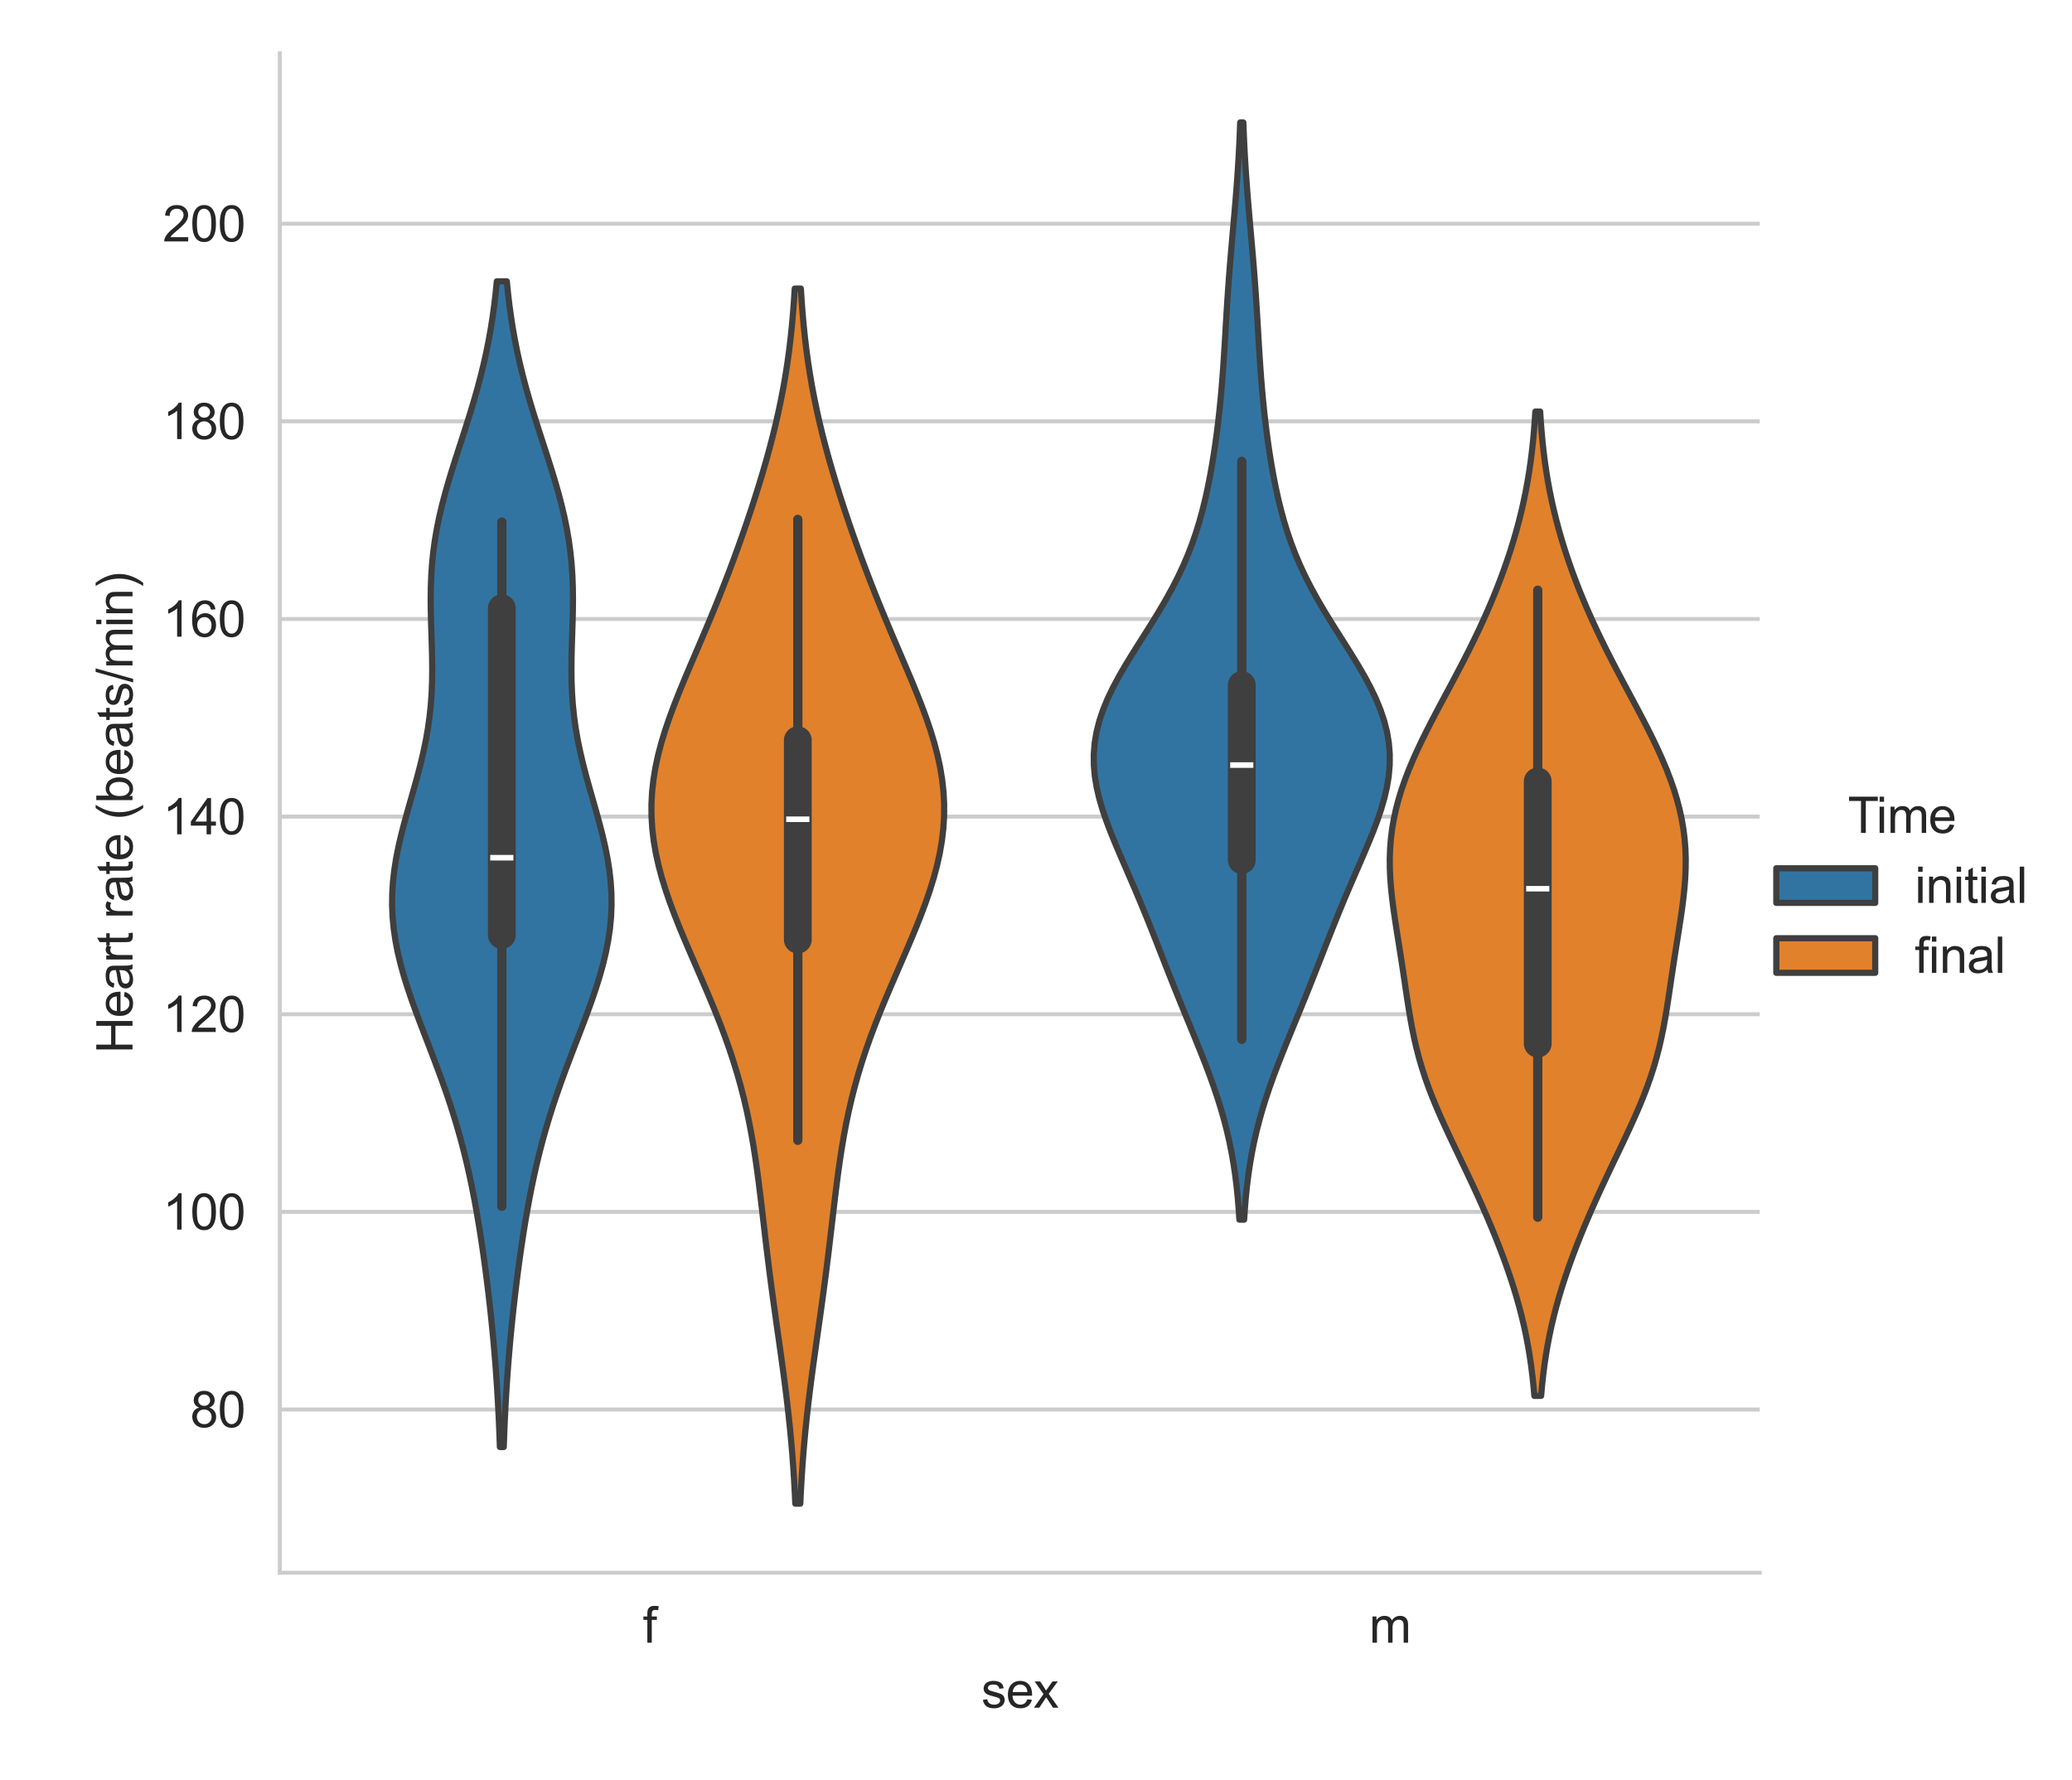 <?xml version="1.0" encoding="utf-8" standalone="no"?>
<!DOCTYPE svg PUBLIC "-//W3C//DTD SVG 1.1//EN"
  "http://www.w3.org/Graphics/SVG/1.1/DTD/svg11.dtd">
<svg xmlns:xlink="http://www.w3.org/1999/xlink" width="418.95pt" height="360pt" viewBox="0 0 418.95 360" xmlns="http://www.w3.org/2000/svg" version="1.1">
 <defs>
  <style type="text/css">*{stroke-linejoin: round; stroke-linecap: butt}</style>
 </defs>
 <g id="figure_1">
  <g id="patch_1">
   <path d="M 0 360 
L 418.95 360 
L 418.95 0 
L 0 0 
z
" style="fill: #ffffff"/>
  </g>
  <g id="axes_1">
   <g id="patch_2">
    <path d="M 56.582 318.04 
L 355.81 318.04 
L 355.81 10.8 
L 56.582 10.8 
z
" style="fill: #ffffff"/>
   </g>
   <g id="matplotlib.axis_1">
    <g id="xtick_1">
     <g id="text_1">
      <!-- f -->
      <g style="fill: #262626" transform="translate(130 332.198) scale(0.1 -0.1)">
       <defs>
        <path id="ArialMT-66" d="M 556 0 
L 556 2881 
L 59 2881 
L 59 3319 
L 556 3319 
L 556 3672 
Q 556 4006 616 4169 
Q 697 4388 901 4523 
Q 1106 4659 1475 4659 
Q 1713 4659 2000 4603 
L 1916 4113 
Q 1741 4144 1584 4144 
Q 1328 4144 1222 4034 
Q 1116 3925 1116 3625 
L 1116 3319 
L 1763 3319 
L 1763 2881 
L 1116 2881 
L 1116 0 
L 556 0 
z
" transform="scale(0.016)"/>
       </defs>
       <use xlink:href="#ArialMT-66"/>
      </g>
     </g>
    </g>
    <g id="xtick_2">
     <g id="text_2">
      <!-- m -->
      <g style="fill: #262626" transform="translate(276.838 332.198) scale(0.1 -0.1)">
       <defs>
        <path id="ArialMT-6d" d="M 422 0 
L 422 3319 
L 925 3319 
L 925 2853 
Q 1081 3097 1340 3245 
Q 1600 3394 1931 3394 
Q 2300 3394 2536 3241 
Q 2772 3088 2869 2813 
Q 3263 3394 3894 3394 
Q 4388 3394 4653 3120 
Q 4919 2847 4919 2278 
L 4919 0 
L 4359 0 
L 4359 2091 
Q 4359 2428 4304 2576 
Q 4250 2725 4106 2815 
Q 3963 2906 3769 2906 
Q 3419 2906 3187 2673 
Q 2956 2441 2956 1928 
L 2956 0 
L 2394 0 
L 2394 2156 
Q 2394 2531 2256 2718 
Q 2119 2906 1806 2906 
Q 1569 2906 1367 2781 
Q 1166 2656 1075 2415 
Q 984 2175 984 1722 
L 984 0 
L 422 0 
z
" transform="scale(0.016)"/>
       </defs>
       <use xlink:href="#ArialMT-6d"/>
      </g>
     </g>
    </g>
    <g id="text_3">
     <!-- sex -->
     <g style="fill: #262626" transform="translate(198.416 345.343) scale(0.1 -0.1)">
      <defs>
       <path id="ArialMT-73" d="M 197 991 
L 753 1078 
Q 800 744 1014 566 
Q 1228 388 1613 388 
Q 2000 388 2187 545 
Q 2375 703 2375 916 
Q 2375 1106 2209 1216 
Q 2094 1291 1634 1406 
Q 1016 1563 777 1677 
Q 538 1791 414 1992 
Q 291 2194 291 2438 
Q 291 2659 392 2848 
Q 494 3038 669 3163 
Q 800 3259 1026 3326 
Q 1253 3394 1513 3394 
Q 1903 3394 2198 3281 
Q 2494 3169 2634 2976 
Q 2775 2784 2828 2463 
L 2278 2388 
Q 2241 2644 2061 2787 
Q 1881 2931 1553 2931 
Q 1166 2931 1000 2803 
Q 834 2675 834 2503 
Q 834 2394 903 2306 
Q 972 2216 1119 2156 
Q 1203 2125 1616 2013 
Q 2213 1853 2448 1751 
Q 2684 1650 2818 1456 
Q 2953 1263 2953 975 
Q 2953 694 2789 445 
Q 2625 197 2315 61 
Q 2006 -75 1616 -75 
Q 969 -75 630 194 
Q 291 463 197 991 
z
" transform="scale(0.016)"/>
       <path id="ArialMT-65" d="M 2694 1069 
L 3275 997 
Q 3138 488 2766 206 
Q 2394 -75 1816 -75 
Q 1088 -75 661 373 
Q 234 822 234 1631 
Q 234 2469 665 2931 
Q 1097 3394 1784 3394 
Q 2450 3394 2872 2941 
Q 3294 2488 3294 1666 
Q 3294 1616 3291 1516 
L 816 1516 
Q 847 969 1125 678 
Q 1403 388 1819 388 
Q 2128 388 2347 550 
Q 2566 713 2694 1069 
z
M 847 1978 
L 2700 1978 
Q 2663 2397 2488 2606 
Q 2219 2931 1791 2931 
Q 1403 2931 1139 2672 
Q 875 2413 847 1978 
z
" transform="scale(0.016)"/>
       <path id="ArialMT-78" d="M 47 0 
L 1259 1725 
L 138 3319 
L 841 3319 
L 1350 2541 
Q 1494 2319 1581 2169 
Q 1719 2375 1834 2534 
L 2394 3319 
L 3066 3319 
L 1919 1756 
L 3153 0 
L 2463 0 
L 1781 1031 
L 1600 1309 
L 728 0 
L 47 0 
z
" transform="scale(0.016)"/>
      </defs>
      <use xlink:href="#ArialMT-73"/>
      <use xlink:href="#ArialMT-65" x="50"/>
      <use xlink:href="#ArialMT-78" x="105.615"/>
     </g>
    </g>
   </g>
   <g id="matplotlib.axis_2">
    <g id="ytick_1">
     <g id="line2d_1">
      <path d="M 56.582 285.041 
L 355.81 285.041 
" clip-path="url(#p7c4be525bd)" style="fill: none; stroke: #cccccc; stroke-width: 0.8; stroke-linecap: round"/>
     </g>
     <g id="text_4">
      <!-- 80 -->
      <g style="fill: #262626" transform="translate(38.46 288.62) scale(0.1 -0.1)">
       <defs>
        <path id="ArialMT-38" d="M 1131 2484 
Q 781 2613 612 2850 
Q 444 3088 444 3419 
Q 444 3919 803 4259 
Q 1163 4600 1759 4600 
Q 2359 4600 2725 4251 
Q 3091 3903 3091 3403 
Q 3091 3084 2923 2848 
Q 2756 2613 2416 2484 
Q 2838 2347 3058 2040 
Q 3278 1734 3278 1309 
Q 3278 722 2862 322 
Q 2447 -78 1769 -78 
Q 1091 -78 675 323 
Q 259 725 259 1325 
Q 259 1772 486 2073 
Q 713 2375 1131 2484 
z
M 1019 3438 
Q 1019 3113 1228 2906 
Q 1438 2700 1772 2700 
Q 2097 2700 2305 2904 
Q 2513 3109 2513 3406 
Q 2513 3716 2298 3927 
Q 2084 4138 1766 4138 
Q 1444 4138 1231 3931 
Q 1019 3725 1019 3438 
z
M 838 1322 
Q 838 1081 952 856 
Q 1066 631 1291 507 
Q 1516 384 1775 384 
Q 2178 384 2440 643 
Q 2703 903 2703 1303 
Q 2703 1709 2433 1975 
Q 2163 2241 1756 2241 
Q 1359 2241 1098 1978 
Q 838 1716 838 1322 
z
" transform="scale(0.016)"/>
        <path id="ArialMT-30" d="M 266 2259 
Q 266 3072 433 3567 
Q 600 4063 929 4331 
Q 1259 4600 1759 4600 
Q 2128 4600 2406 4451 
Q 2684 4303 2865 4023 
Q 3047 3744 3150 3342 
Q 3253 2941 3253 2259 
Q 3253 1453 3087 958 
Q 2922 463 2592 192 
Q 2263 -78 1759 -78 
Q 1097 -78 719 397 
Q 266 969 266 2259 
z
M 844 2259 
Q 844 1131 1108 757 
Q 1372 384 1759 384 
Q 2147 384 2411 759 
Q 2675 1134 2675 2259 
Q 2675 3391 2411 3762 
Q 2147 4134 1753 4134 
Q 1366 4134 1134 3806 
Q 844 3388 844 2259 
z
" transform="scale(0.016)"/>
       </defs>
       <use xlink:href="#ArialMT-38"/>
       <use xlink:href="#ArialMT-30" x="55.615"/>
      </g>
     </g>
    </g>
    <g id="ytick_2">
     <g id="line2d_2">
      <path d="M 56.582 245.075 
L 355.81 245.075 
" clip-path="url(#p7c4be525bd)" style="fill: none; stroke: #cccccc; stroke-width: 0.8; stroke-linecap: round"/>
     </g>
     <g id="text_5">
      <!-- 100 -->
      <g style="fill: #262626" transform="translate(32.899 248.654) scale(0.1 -0.1)">
       <defs>
        <path id="ArialMT-31" d="M 2384 0 
L 1822 0 
L 1822 3584 
Q 1619 3391 1289 3197 
Q 959 3003 697 2906 
L 697 3450 
Q 1169 3672 1522 3987 
Q 1875 4303 2022 4600 
L 2384 4600 
L 2384 0 
z
" transform="scale(0.016)"/>
       </defs>
       <use xlink:href="#ArialMT-31"/>
       <use xlink:href="#ArialMT-30" x="55.615"/>
       <use xlink:href="#ArialMT-30" x="111.23"/>
      </g>
     </g>
    </g>
    <g id="ytick_3">
     <g id="line2d_3">
      <path d="M 56.582 205.109 
L 355.81 205.109 
" clip-path="url(#p7c4be525bd)" style="fill: none; stroke: #cccccc; stroke-width: 0.8; stroke-linecap: round"/>
     </g>
     <g id="text_6">
      <!-- 120 -->
      <g style="fill: #262626" transform="translate(32.899 208.688) scale(0.1 -0.1)">
       <defs>
        <path id="ArialMT-32" d="M 3222 541 
L 3222 0 
L 194 0 
Q 188 203 259 391 
Q 375 700 629 1000 
Q 884 1300 1366 1694 
Q 2113 2306 2375 2664 
Q 2638 3022 2638 3341 
Q 2638 3675 2398 3904 
Q 2159 4134 1775 4134 
Q 1369 4134 1125 3890 
Q 881 3647 878 3216 
L 300 3275 
Q 359 3922 746 4261 
Q 1134 4600 1788 4600 
Q 2447 4600 2831 4234 
Q 3216 3869 3216 3328 
Q 3216 3053 3103 2787 
Q 2991 2522 2730 2228 
Q 2469 1934 1863 1422 
Q 1356 997 1212 845 
Q 1069 694 975 541 
L 3222 541 
z
" transform="scale(0.016)"/>
       </defs>
       <use xlink:href="#ArialMT-31"/>
       <use xlink:href="#ArialMT-32" x="55.615"/>
       <use xlink:href="#ArialMT-30" x="111.23"/>
      </g>
     </g>
    </g>
    <g id="ytick_4">
     <g id="line2d_4">
      <path d="M 56.582 165.143 
L 355.81 165.143 
" clip-path="url(#p7c4be525bd)" style="fill: none; stroke: #cccccc; stroke-width: 0.8; stroke-linecap: round"/>
     </g>
     <g id="text_7">
      <!-- 140 -->
      <g style="fill: #262626" transform="translate(32.899 168.722) scale(0.1 -0.1)">
       <defs>
        <path id="ArialMT-34" d="M 2069 0 
L 2069 1097 
L 81 1097 
L 81 1613 
L 2172 4581 
L 2631 4581 
L 2631 1613 
L 3250 1613 
L 3250 1097 
L 2631 1097 
L 2631 0 
L 2069 0 
z
M 2069 1613 
L 2069 3678 
L 634 1613 
L 2069 1613 
z
" transform="scale(0.016)"/>
       </defs>
       <use xlink:href="#ArialMT-31"/>
       <use xlink:href="#ArialMT-34" x="55.615"/>
       <use xlink:href="#ArialMT-30" x="111.23"/>
      </g>
     </g>
    </g>
    <g id="ytick_5">
     <g id="line2d_5">
      <path d="M 56.582 125.177 
L 355.81 125.177 
" clip-path="url(#p7c4be525bd)" style="fill: none; stroke: #cccccc; stroke-width: 0.8; stroke-linecap: round"/>
     </g>
     <g id="text_8">
      <!-- 160 -->
      <g style="fill: #262626" transform="translate(32.899 128.756) scale(0.1 -0.1)">
       <defs>
        <path id="ArialMT-36" d="M 3184 3459 
L 2625 3416 
Q 2550 3747 2413 3897 
Q 2184 4138 1850 4138 
Q 1581 4138 1378 3988 
Q 1113 3794 959 3422 
Q 806 3050 800 2363 
Q 1003 2672 1297 2822 
Q 1591 2972 1913 2972 
Q 2475 2972 2870 2558 
Q 3266 2144 3266 1488 
Q 3266 1056 3080 686 
Q 2894 316 2569 119 
Q 2244 -78 1831 -78 
Q 1128 -78 684 439 
Q 241 956 241 2144 
Q 241 3472 731 4075 
Q 1159 4600 1884 4600 
Q 2425 4600 2770 4297 
Q 3116 3994 3184 3459 
z
M 888 1484 
Q 888 1194 1011 928 
Q 1134 663 1356 523 
Q 1578 384 1822 384 
Q 2178 384 2434 671 
Q 2691 959 2691 1453 
Q 2691 1928 2437 2201 
Q 2184 2475 1800 2475 
Q 1419 2475 1153 2201 
Q 888 1928 888 1484 
z
" transform="scale(0.016)"/>
       </defs>
       <use xlink:href="#ArialMT-31"/>
       <use xlink:href="#ArialMT-36" x="55.615"/>
       <use xlink:href="#ArialMT-30" x="111.23"/>
      </g>
     </g>
    </g>
    <g id="ytick_6">
     <g id="line2d_6">
      <path d="M 56.582 85.211 
L 355.81 85.211 
" clip-path="url(#p7c4be525bd)" style="fill: none; stroke: #cccccc; stroke-width: 0.8; stroke-linecap: round"/>
     </g>
     <g id="text_9">
      <!-- 180 -->
      <g style="fill: #262626" transform="translate(32.899 88.79) scale(0.1 -0.1)">
       <use xlink:href="#ArialMT-31"/>
       <use xlink:href="#ArialMT-38" x="55.615"/>
       <use xlink:href="#ArialMT-30" x="111.23"/>
      </g>
     </g>
    </g>
    <g id="ytick_7">
     <g id="line2d_7">
      <path d="M 56.582 45.246 
L 355.81 45.246 
" clip-path="url(#p7c4be525bd)" style="fill: none; stroke: #cccccc; stroke-width: 0.8; stroke-linecap: round"/>
     </g>
     <g id="text_10">
      <!-- 200 -->
      <g style="fill: #262626" transform="translate(32.899 48.824) scale(0.1 -0.1)">
       <use xlink:href="#ArialMT-32"/>
       <use xlink:href="#ArialMT-30" x="55.615"/>
       <use xlink:href="#ArialMT-30" x="111.23"/>
      </g>
     </g>
    </g>
    <g id="text_11">
     <!-- Heart rate (beats/min) -->
     <g style="fill: #262626" transform="translate(26.794 213.044) rotate(-90) scale(0.1 -0.1)">
      <defs>
       <path id="ArialMT-48" d="M 513 0 
L 513 4581 
L 1119 4581 
L 1119 2700 
L 3500 2700 
L 3500 4581 
L 4106 4581 
L 4106 0 
L 3500 0 
L 3500 2159 
L 1119 2159 
L 1119 0 
L 513 0 
z
" transform="scale(0.016)"/>
       <path id="ArialMT-61" d="M 2588 409 
Q 2275 144 1986 34 
Q 1697 -75 1366 -75 
Q 819 -75 525 192 
Q 231 459 231 875 
Q 231 1119 342 1320 
Q 453 1522 633 1644 
Q 813 1766 1038 1828 
Q 1203 1872 1538 1913 
Q 2219 1994 2541 2106 
Q 2544 2222 2544 2253 
Q 2544 2597 2384 2738 
Q 2169 2928 1744 2928 
Q 1347 2928 1158 2789 
Q 969 2650 878 2297 
L 328 2372 
Q 403 2725 575 2942 
Q 747 3159 1072 3276 
Q 1397 3394 1825 3394 
Q 2250 3394 2515 3294 
Q 2781 3194 2906 3042 
Q 3031 2891 3081 2659 
Q 3109 2516 3109 2141 
L 3109 1391 
Q 3109 606 3145 398 
Q 3181 191 3288 0 
L 2700 0 
Q 2613 175 2588 409 
z
M 2541 1666 
Q 2234 1541 1622 1453 
Q 1275 1403 1131 1340 
Q 988 1278 909 1158 
Q 831 1038 831 891 
Q 831 666 1001 516 
Q 1172 366 1500 366 
Q 1825 366 2078 508 
Q 2331 650 2450 897 
Q 2541 1088 2541 1459 
L 2541 1666 
z
" transform="scale(0.016)"/>
       <path id="ArialMT-72" d="M 416 0 
L 416 3319 
L 922 3319 
L 922 2816 
Q 1116 3169 1280 3281 
Q 1444 3394 1641 3394 
Q 1925 3394 2219 3213 
L 2025 2691 
Q 1819 2813 1613 2813 
Q 1428 2813 1281 2702 
Q 1134 2591 1072 2394 
Q 978 2094 978 1738 
L 978 0 
L 416 0 
z
" transform="scale(0.016)"/>
       <path id="ArialMT-74" d="M 1650 503 
L 1731 6 
Q 1494 -44 1306 -44 
Q 1000 -44 831 53 
Q 663 150 594 308 
Q 525 466 525 972 
L 525 2881 
L 113 2881 
L 113 3319 
L 525 3319 
L 525 4141 
L 1084 4478 
L 1084 3319 
L 1650 3319 
L 1650 2881 
L 1084 2881 
L 1084 941 
Q 1084 700 1114 631 
Q 1144 563 1211 522 
Q 1278 481 1403 481 
Q 1497 481 1650 503 
z
" transform="scale(0.016)"/>
       <path id="ArialMT-20" transform="scale(0.016)"/>
       <path id="ArialMT-28" d="M 1497 -1347 
Q 1031 -759 709 28 
Q 388 816 388 1659 
Q 388 2403 628 3084 
Q 909 3875 1497 4659 
L 1900 4659 
Q 1522 4009 1400 3731 
Q 1209 3300 1100 2831 
Q 966 2247 966 1656 
Q 966 153 1900 -1347 
L 1497 -1347 
z
" transform="scale(0.016)"/>
       <path id="ArialMT-62" d="M 941 0 
L 419 0 
L 419 4581 
L 981 4581 
L 981 2947 
Q 1338 3394 1891 3394 
Q 2197 3394 2470 3270 
Q 2744 3147 2920 2923 
Q 3097 2700 3197 2384 
Q 3297 2069 3297 1709 
Q 3297 856 2875 390 
Q 2453 -75 1863 -75 
Q 1275 -75 941 416 
L 941 0 
z
M 934 1684 
Q 934 1088 1097 822 
Q 1363 388 1816 388 
Q 2184 388 2453 708 
Q 2722 1028 2722 1663 
Q 2722 2313 2464 2622 
Q 2206 2931 1841 2931 
Q 1472 2931 1203 2611 
Q 934 2291 934 1684 
z
" transform="scale(0.016)"/>
       <path id="ArialMT-2f" d="M 0 -78 
L 1328 4659 
L 1778 4659 
L 453 -78 
L 0 -78 
z
" transform="scale(0.016)"/>
       <path id="ArialMT-69" d="M 425 3934 
L 425 4581 
L 988 4581 
L 988 3934 
L 425 3934 
z
M 425 0 
L 425 3319 
L 988 3319 
L 988 0 
L 425 0 
z
" transform="scale(0.016)"/>
       <path id="ArialMT-6e" d="M 422 0 
L 422 3319 
L 928 3319 
L 928 2847 
Q 1294 3394 1984 3394 
Q 2284 3394 2536 3286 
Q 2788 3178 2913 3003 
Q 3038 2828 3088 2588 
Q 3119 2431 3119 2041 
L 3119 0 
L 2556 0 
L 2556 2019 
Q 2556 2363 2490 2533 
Q 2425 2703 2258 2804 
Q 2091 2906 1866 2906 
Q 1506 2906 1245 2678 
Q 984 2450 984 1813 
L 984 0 
L 422 0 
z
" transform="scale(0.016)"/>
       <path id="ArialMT-29" d="M 791 -1347 
L 388 -1347 
Q 1322 153 1322 1656 
Q 1322 2244 1188 2822 
Q 1081 3291 891 3722 
Q 769 4003 388 4659 
L 791 4659 
Q 1378 3875 1659 3084 
Q 1900 2403 1900 1659 
Q 1900 816 1576 28 
Q 1253 -759 791 -1347 
z
" transform="scale(0.016)"/>
      </defs>
      <use xlink:href="#ArialMT-48"/>
      <use xlink:href="#ArialMT-65" x="72.217"/>
      <use xlink:href="#ArialMT-61" x="127.832"/>
      <use xlink:href="#ArialMT-72" x="183.447"/>
      <use xlink:href="#ArialMT-74" x="216.748"/>
      <use xlink:href="#ArialMT-20" x="244.531"/>
      <use xlink:href="#ArialMT-72" x="272.314"/>
      <use xlink:href="#ArialMT-61" x="305.615"/>
      <use xlink:href="#ArialMT-74" x="361.23"/>
      <use xlink:href="#ArialMT-65" x="389.014"/>
      <use xlink:href="#ArialMT-20" x="444.629"/>
      <use xlink:href="#ArialMT-28" x="472.412"/>
      <use xlink:href="#ArialMT-62" x="505.713"/>
      <use xlink:href="#ArialMT-65" x="561.328"/>
      <use xlink:href="#ArialMT-61" x="616.943"/>
      <use xlink:href="#ArialMT-74" x="672.559"/>
      <use xlink:href="#ArialMT-73" x="700.342"/>
      <use xlink:href="#ArialMT-2f" x="750.342"/>
      <use xlink:href="#ArialMT-6d" x="778.125"/>
      <use xlink:href="#ArialMT-69" x="861.426"/>
      <use xlink:href="#ArialMT-6e" x="883.643"/>
      <use xlink:href="#ArialMT-29" x="939.258"/>
     </g>
    </g>
   </g>
   <g id="PolyCollection_1">
    <defs>
     <path id="m35d3febf13" d="M 101.857 -67.375 
L 101.075 -67.375 
L 100.99 -69.756 
L 100.892 -72.137 
L 100.779 -74.519 
L 100.652 -76.9 
L 100.508 -79.281 
L 100.348 -81.662 
L 100.172 -84.043 
L 99.979 -86.424 
L 99.769 -88.805 
L 99.543 -91.187 
L 99.301 -93.568 
L 99.043 -95.949 
L 98.769 -98.33 
L 98.48 -100.711 
L 98.174 -103.092 
L 97.852 -105.474 
L 97.512 -107.855 
L 97.152 -110.236 
L 96.77 -112.617 
L 96.363 -114.998 
L 95.93 -117.379 
L 95.465 -119.761 
L 94.966 -122.142 
L 94.429 -124.523 
L 93.852 -126.904 
L 93.231 -129.285 
L 92.566 -131.666 
L 91.855 -134.047 
L 91.1 -136.429 
L 90.301 -138.81 
L 89.465 -141.191 
L 88.595 -143.572 
L 87.699 -145.953 
L 86.787 -148.334 
L 85.869 -150.716 
L 84.957 -153.097 
L 84.066 -155.478 
L 83.209 -157.859 
L 82.402 -160.24 
L 81.66 -162.621 
L 80.997 -165.002 
L 80.427 -167.384 
L 79.962 -169.765 
L 79.611 -172.146 
L 79.382 -174.527 
L 79.28 -176.908 
L 79.305 -179.289 
L 79.454 -181.671 
L 79.723 -184.052 
L 80.1 -186.433 
L 80.574 -188.814 
L 81.127 -191.195 
L 81.743 -193.576 
L 82.4 -195.958 
L 83.078 -198.339 
L 83.756 -200.72 
L 84.414 -203.101 
L 85.033 -205.482 
L 85.598 -207.863 
L 86.094 -210.244 
L 86.512 -212.626 
L 86.847 -215.007 
L 87.098 -217.388 
L 87.267 -219.769 
L 87.361 -222.15 
L 87.391 -224.531 
L 87.369 -226.913 
L 87.312 -229.294 
L 87.236 -231.675 
L 87.161 -234.056 
L 87.103 -236.437 
L 87.08 -238.818 
L 87.106 -241.2 
L 87.195 -243.581 
L 87.357 -245.962 
L 87.598 -248.343 
L 87.923 -250.724 
L 88.33 -253.105 
L 88.817 -255.486 
L 89.378 -257.868 
L 90.005 -260.249 
L 90.686 -262.63 
L 91.409 -265.011 
L 92.162 -267.392 
L 92.931 -269.773 
L 93.703 -272.155 
L 94.467 -274.536 
L 95.209 -276.917 
L 95.922 -279.298 
L 96.597 -281.679 
L 97.227 -284.06 
L 97.808 -286.441 
L 98.338 -288.823 
L 98.815 -291.204 
L 99.239 -293.585 
L 99.612 -295.966 
L 99.936 -298.347 
L 100.215 -300.728 
L 100.453 -303.11 
L 102.479 -303.11 
L 102.479 -303.11 
L 102.716 -300.728 
L 102.995 -298.347 
L 103.32 -295.966 
L 103.693 -293.585 
L 104.117 -291.204 
L 104.594 -288.823 
L 105.123 -286.441 
L 105.705 -284.06 
L 106.335 -281.679 
L 107.01 -279.298 
L 107.722 -276.917 
L 108.465 -274.536 
L 109.228 -272.155 
L 110.001 -269.773 
L 110.77 -267.392 
L 111.523 -265.011 
L 112.246 -262.63 
L 112.927 -260.249 
L 113.553 -257.868 
L 114.115 -255.486 
L 114.602 -253.105 
L 115.009 -250.724 
L 115.333 -248.343 
L 115.575 -245.962 
L 115.736 -243.581 
L 115.826 -241.2 
L 115.852 -238.818 
L 115.829 -236.437 
L 115.771 -234.056 
L 115.695 -231.675 
L 115.62 -229.294 
L 115.563 -226.913 
L 115.541 -224.531 
L 115.571 -222.15 
L 115.665 -219.769 
L 115.834 -217.388 
L 116.084 -215.007 
L 116.42 -212.626 
L 116.838 -210.244 
L 117.334 -207.863 
L 117.898 -205.482 
L 118.517 -203.101 
L 119.175 -200.72 
L 119.854 -198.339 
L 120.532 -195.958 
L 121.189 -193.576 
L 121.804 -191.195 
L 122.358 -188.814 
L 122.831 -186.433 
L 123.209 -184.052 
L 123.477 -181.671 
L 123.627 -179.289 
L 123.652 -176.908 
L 123.55 -174.527 
L 123.321 -172.146 
L 122.97 -169.765 
L 122.505 -167.384 
L 121.935 -165.002 
L 121.272 -162.621 
L 120.529 -160.24 
L 119.722 -157.859 
L 118.866 -155.478 
L 117.975 -153.097 
L 117.063 -150.716 
L 116.145 -148.334 
L 115.233 -145.953 
L 114.337 -143.572 
L 113.467 -141.191 
L 112.63 -138.81 
L 111.832 -136.429 
L 111.077 -134.047 
L 110.366 -131.666 
L 109.7 -129.285 
L 109.08 -126.904 
L 108.503 -124.523 
L 107.966 -122.142 
L 107.467 -119.761 
L 107.002 -117.379 
L 106.568 -114.998 
L 106.162 -112.617 
L 105.78 -110.236 
L 105.42 -107.855 
L 105.08 -105.474 
L 104.758 -103.092 
L 104.452 -100.711 
L 104.163 -98.33 
L 103.889 -95.949 
L 103.631 -93.568 
L 103.389 -91.187 
L 103.163 -88.805 
L 102.953 -86.424 
L 102.76 -84.043 
L 102.583 -81.662 
L 102.423 -79.281 
L 102.28 -76.9 
L 102.152 -74.519 
L 102.04 -72.137 
L 101.942 -69.756 
L 101.857 -67.375 
z
" style="stroke: #3f3f3f; stroke-width: 1.25"/>
    </defs>
    <g clip-path="url(#p7c4be525bd)">
     <use xlink:href="#m35d3febf13" x="0" y="360" style="fill: #3274a1; stroke: #3f3f3f; stroke-width: 1.25"/>
    </g>
   </g>
   <g id="PolyCollection_2">
    <defs>
     <path id="m6f47611105" d="M 161.815 -55.925 
L 160.809 -55.925 
L 160.689 -58.407 
L 160.549 -60.889 
L 160.387 -63.371 
L 160.201 -65.853 
L 159.993 -68.335 
L 159.76 -70.818 
L 159.504 -73.3 
L 159.226 -75.782 
L 158.929 -78.264 
L 158.613 -80.746 
L 158.283 -83.228 
L 157.942 -85.71 
L 157.594 -88.192 
L 157.242 -90.674 
L 156.891 -93.156 
L 156.543 -95.638 
L 156.203 -98.12 
L 155.871 -100.602 
L 155.55 -103.084 
L 155.239 -105.566 
L 154.937 -108.048 
L 154.643 -110.53 
L 154.353 -113.012 
L 154.064 -115.494 
L 153.768 -117.976 
L 153.461 -120.458 
L 153.136 -122.94 
L 152.786 -125.422 
L 152.403 -127.904 
L 151.98 -130.386 
L 151.512 -132.868 
L 150.992 -135.35 
L 150.416 -137.832 
L 149.781 -140.314 
L 149.084 -142.796 
L 148.324 -145.278 
L 147.505 -147.76 
L 146.627 -150.242 
L 145.696 -152.724 
L 144.717 -155.206 
L 143.699 -157.688 
L 142.651 -160.17 
L 141.581 -162.652 
L 140.503 -165.134 
L 139.428 -167.616 
L 138.369 -170.098 
L 137.341 -172.58 
L 136.357 -175.062 
L 135.432 -177.544 
L 134.58 -180.026 
L 133.816 -182.508 
L 133.153 -184.99 
L 132.604 -187.472 
L 132.178 -189.954 
L 131.885 -192.436 
L 131.732 -194.918 
L 131.721 -197.4 
L 131.853 -199.882 
L 132.127 -202.364 
L 132.536 -204.846 
L 133.072 -207.328 
L 133.725 -209.81 
L 134.481 -212.292 
L 135.326 -214.774 
L 136.244 -217.256 
L 137.22 -219.738 
L 138.237 -222.22 
L 139.282 -224.702 
L 140.342 -227.184 
L 141.404 -229.666 
L 142.461 -232.148 
L 143.505 -234.63 
L 144.53 -237.112 
L 145.533 -239.594 
L 146.513 -242.076 
L 147.468 -244.558 
L 148.398 -247.04 
L 149.304 -249.522 
L 150.185 -252.004 
L 151.043 -254.486 
L 151.875 -256.968 
L 152.682 -259.45 
L 153.462 -261.932 
L 154.211 -264.414 
L 154.929 -266.896 
L 155.612 -269.378 
L 156.258 -271.86 
L 156.863 -274.342 
L 157.426 -276.824 
L 157.945 -279.306 
L 158.418 -281.788 
L 158.847 -284.27 
L 159.23 -286.752 
L 159.57 -289.234 
L 159.867 -291.716 
L 160.125 -294.198 
L 160.346 -296.68 
L 160.534 -299.162 
L 160.691 -301.644 
L 161.932 -301.644 
L 161.932 -301.644 
L 162.089 -299.162 
L 162.277 -296.68 
L 162.498 -294.198 
L 162.756 -291.716 
L 163.054 -289.234 
L 163.393 -286.752 
L 163.777 -284.27 
L 164.205 -281.788 
L 164.679 -279.306 
L 165.197 -276.824 
L 165.76 -274.342 
L 166.366 -271.86 
L 167.011 -269.378 
L 167.694 -266.896 
L 168.412 -264.414 
L 169.162 -261.932 
L 169.941 -259.45 
L 170.748 -256.968 
L 171.581 -254.486 
L 172.438 -252.004 
L 173.32 -249.522 
L 174.225 -247.04 
L 175.156 -244.558 
L 176.111 -242.076 
L 177.09 -239.594 
L 178.094 -237.112 
L 179.119 -234.63 
L 180.162 -232.148 
L 181.219 -229.666 
L 182.282 -227.184 
L 183.341 -224.702 
L 184.386 -222.22 
L 185.404 -219.738 
L 186.379 -217.256 
L 187.297 -214.774 
L 188.142 -212.292 
L 188.898 -209.81 
L 189.551 -207.328 
L 190.087 -204.846 
L 190.497 -202.364 
L 190.77 -199.882 
L 190.903 -197.4 
L 190.892 -194.918 
L 190.738 -192.436 
L 190.445 -189.954 
L 190.02 -187.472 
L 189.47 -184.99 
L 188.807 -182.508 
L 188.043 -180.026 
L 187.192 -177.544 
L 186.267 -175.062 
L 185.283 -172.58 
L 184.254 -170.098 
L 183.195 -167.616 
L 182.12 -165.134 
L 181.042 -162.652 
L 179.973 -160.17 
L 178.924 -157.688 
L 177.906 -155.206 
L 176.928 -152.724 
L 175.996 -150.242 
L 175.119 -147.76 
L 174.299 -145.278 
L 173.54 -142.796 
L 172.843 -140.314 
L 172.207 -137.832 
L 171.631 -135.35 
L 171.111 -132.868 
L 170.643 -130.386 
L 170.221 -127.904 
L 169.838 -125.422 
L 169.487 -122.94 
L 169.162 -120.458 
L 168.855 -117.976 
L 168.56 -115.494 
L 168.27 -113.012 
L 167.98 -110.53 
L 167.686 -108.048 
L 167.385 -105.566 
L 167.074 -103.084 
L 166.752 -100.602 
L 166.421 -98.12 
L 166.08 -95.638 
L 165.732 -93.156 
L 165.381 -90.674 
L 165.03 -88.192 
L 164.681 -85.71 
L 164.34 -83.228 
L 164.01 -80.746 
L 163.695 -78.264 
L 163.397 -75.782 
L 163.119 -73.3 
L 162.863 -70.818 
L 162.631 -68.335 
L 162.422 -65.853 
L 162.237 -63.371 
L 162.075 -60.889 
L 161.934 -58.407 
L 161.815 -55.925 
z
" style="stroke: #3f3f3f; stroke-width: 1.25"/>
    </defs>
    <g clip-path="url(#p7c4be525bd)">
     <use xlink:href="#m6f47611105" x="0" y="360" style="fill: #e1812c; stroke: #3f3f3f; stroke-width: 1.25"/>
    </g>
   </g>
   <g id="PolyCollection_3">
    <defs>
     <path id="m773cdc5231" d="M 251.56 -113.355 
L 250.601 -113.355 
L 250.45 -115.596 
L 250.264 -117.838 
L 250.035 -120.079 
L 249.758 -122.32 
L 249.428 -124.561 
L 249.041 -126.803 
L 248.592 -129.044 
L 248.08 -131.285 
L 247.504 -133.526 
L 246.864 -135.767 
L 246.164 -138.009 
L 245.408 -140.25 
L 244.603 -142.491 
L 243.756 -144.732 
L 242.877 -146.973 
L 241.975 -149.215 
L 241.059 -151.456 
L 240.138 -153.697 
L 239.218 -155.938 
L 238.306 -158.179 
L 237.403 -160.421 
L 236.511 -162.662 
L 235.629 -164.903 
L 234.751 -167.144 
L 233.873 -169.385 
L 232.989 -171.627 
L 232.093 -173.868 
L 231.18 -176.109 
L 230.248 -178.35 
L 229.297 -180.591 
L 228.331 -182.833 
L 227.358 -185.074 
L 226.389 -187.315 
L 225.44 -189.556 
L 224.53 -191.797 
L 223.682 -194.039 
L 222.918 -196.28 
L 222.264 -198.521 
L 221.741 -200.762 
L 221.371 -203.003 
L 221.172 -205.245 
L 221.157 -207.486 
L 221.336 -209.727 
L 221.711 -211.968 
L 222.279 -214.209 
L 223.031 -216.451 
L 223.953 -218.692 
L 225.025 -220.933 
L 226.223 -223.174 
L 227.521 -225.416 
L 228.889 -227.657 
L 230.298 -229.898 
L 231.72 -232.139 
L 233.126 -234.38 
L 234.494 -236.622 
L 235.803 -238.863 
L 237.036 -241.104 
L 238.182 -243.345 
L 239.235 -245.586 
L 240.192 -247.828 
L 241.054 -250.069 
L 241.827 -252.31 
L 242.517 -254.551 
L 243.133 -256.792 
L 243.684 -259.034 
L 244.178 -261.275 
L 244.624 -263.516 
L 245.029 -265.757 
L 245.397 -267.998 
L 245.732 -270.24 
L 246.038 -272.481 
L 246.316 -274.722 
L 246.567 -276.963 
L 246.793 -279.204 
L 246.996 -281.446 
L 247.177 -283.687 
L 247.34 -285.928 
L 247.489 -288.169 
L 247.628 -290.41 
L 247.761 -292.652 
L 247.893 -294.893 
L 248.029 -297.134 
L 248.172 -299.375 
L 248.326 -301.616 
L 248.49 -303.858 
L 248.665 -306.099 
L 248.851 -308.34 
L 249.044 -310.581 
L 249.241 -312.822 
L 249.44 -315.064 
L 249.636 -317.305 
L 249.825 -319.546 
L 250.004 -321.787 
L 250.17 -324.029 
L 250.321 -326.27 
L 250.457 -328.511 
L 250.575 -330.752 
L 250.677 -332.993 
L 250.763 -335.235 
L 251.398 -335.235 
L 251.398 -335.235 
L 251.484 -332.993 
L 251.586 -330.752 
L 251.704 -328.511 
L 251.839 -326.27 
L 251.991 -324.029 
L 252.157 -321.787 
L 252.336 -319.546 
L 252.525 -317.305 
L 252.721 -315.064 
L 252.919 -312.822 
L 253.117 -310.581 
L 253.31 -308.34 
L 253.496 -306.099 
L 253.671 -303.858 
L 253.835 -301.616 
L 253.988 -299.375 
L 254.132 -297.134 
L 254.268 -294.893 
L 254.4 -292.652 
L 254.533 -290.41 
L 254.672 -288.169 
L 254.82 -285.928 
L 254.983 -283.687 
L 255.165 -281.446 
L 255.367 -279.204 
L 255.593 -276.963 
L 255.845 -274.722 
L 256.123 -272.481 
L 256.428 -270.24 
L 256.764 -267.998 
L 257.132 -265.757 
L 257.536 -263.516 
L 257.982 -261.275 
L 258.477 -259.034 
L 259.028 -256.792 
L 259.644 -254.551 
L 260.334 -252.31 
L 261.106 -250.069 
L 261.969 -247.828 
L 262.926 -245.586 
L 263.978 -243.345 
L 265.125 -241.104 
L 266.358 -238.863 
L 267.666 -236.622 
L 269.034 -234.38 
L 270.441 -232.139 
L 271.863 -229.898 
L 273.272 -227.657 
L 274.64 -225.416 
L 275.938 -223.174 
L 277.136 -220.933 
L 278.208 -218.692 
L 279.129 -216.451 
L 279.882 -214.209 
L 280.45 -211.968 
L 280.824 -209.727 
L 281.003 -207.486 
L 280.989 -205.245 
L 280.79 -203.003 
L 280.42 -200.762 
L 279.897 -198.521 
L 279.242 -196.28 
L 278.479 -194.039 
L 277.631 -191.797 
L 276.721 -189.556 
L 275.772 -187.315 
L 274.803 -185.074 
L 273.829 -182.833 
L 272.863 -180.591 
L 271.912 -178.35 
L 270.98 -176.109 
L 270.068 -173.868 
L 269.172 -171.627 
L 268.288 -169.385 
L 267.41 -167.144 
L 266.532 -164.903 
L 265.649 -162.662 
L 264.757 -160.421 
L 263.855 -158.179 
L 262.943 -155.938 
L 262.023 -153.697 
L 261.102 -151.456 
L 260.186 -149.215 
L 259.284 -146.973 
L 258.404 -144.732 
L 257.558 -142.491 
L 256.753 -140.25 
L 255.997 -138.009 
L 255.297 -135.767 
L 254.657 -133.526 
L 254.081 -131.285 
L 253.568 -129.044 
L 253.12 -126.803 
L 252.733 -124.561 
L 252.403 -122.32 
L 252.126 -120.079 
L 251.897 -117.838 
L 251.71 -115.596 
L 251.56 -113.355 
z
" style="stroke: #3f3f3f; stroke-width: 1.25"/>
    </defs>
    <g clip-path="url(#p7c4be525bd)">
     <use xlink:href="#m773cdc5231" x="0" y="360" style="fill: #3274a1; stroke: #3f3f3f; stroke-width: 1.25"/>
    </g>
   </g>
   <g id="PolyCollection_4">
    <defs>
     <path id="m4f9826d2c6" d="M 311.611 -77.719 
L 310.241 -77.719 
L 310.062 -79.729 
L 309.849 -81.74 
L 309.598 -83.751 
L 309.305 -85.761 
L 308.969 -87.772 
L 308.588 -89.783 
L 308.159 -91.793 
L 307.684 -93.804 
L 307.161 -95.815 
L 306.593 -97.825 
L 305.982 -99.836 
L 305.329 -101.846 
L 304.636 -103.857 
L 303.908 -105.868 
L 303.145 -107.878 
L 302.35 -109.889 
L 301.526 -111.9 
L 300.674 -113.91 
L 299.797 -115.921 
L 298.895 -117.932 
L 297.973 -119.942 
L 297.033 -121.953 
L 296.079 -123.964 
L 295.118 -125.974 
L 294.155 -127.985 
L 293.2 -129.996 
L 292.262 -132.006 
L 291.35 -134.017 
L 290.474 -136.028 
L 289.644 -138.038 
L 288.867 -140.049 
L 288.151 -142.06 
L 287.5 -144.07 
L 286.914 -146.081 
L 286.392 -148.092 
L 285.929 -150.102 
L 285.518 -152.113 
L 285.151 -154.123 
L 284.816 -156.134 
L 284.504 -158.145 
L 284.203 -160.155 
L 283.906 -162.166 
L 283.606 -164.177 
L 283.299 -166.187 
L 282.984 -168.198 
L 282.665 -170.209 
L 282.347 -172.219 
L 282.038 -174.23 
L 281.748 -176.241 
L 281.49 -178.251 
L 281.275 -180.262 
L 281.115 -182.273 
L 281.021 -184.283 
L 281.003 -186.294 
L 281.069 -188.305 
L 281.225 -190.315 
L 281.473 -192.326 
L 281.817 -194.337 
L 282.254 -196.347 
L 282.783 -198.358 
L 283.4 -200.369 
L 284.099 -202.379 
L 284.875 -204.39 
L 285.719 -206.4 
L 286.624 -208.411 
L 287.58 -210.422 
L 288.579 -212.432 
L 289.611 -214.443 
L 290.666 -216.454 
L 291.736 -218.464 
L 292.811 -220.475 
L 293.884 -222.486 
L 294.945 -224.496 
L 295.99 -226.507 
L 297.013 -228.518 
L 298.008 -230.528 
L 298.973 -232.539 
L 299.904 -234.55 
L 300.801 -236.56 
L 301.661 -238.571 
L 302.483 -240.582 
L 303.268 -242.592 
L 304.014 -244.603 
L 304.72 -246.614 
L 305.386 -248.624 
L 306.012 -250.635 
L 306.596 -252.646 
L 307.137 -254.656 
L 307.636 -256.667 
L 308.092 -258.677 
L 308.505 -260.688 
L 308.876 -262.699 
L 309.206 -264.709 
L 309.496 -266.72 
L 309.749 -268.731 
L 309.967 -270.741 
L 310.152 -272.752 
L 310.308 -274.763 
L 310.438 -276.773 
L 311.414 -276.773 
L 311.414 -276.773 
L 311.544 -274.763 
L 311.7 -272.752 
L 311.885 -270.741 
L 312.103 -268.731 
L 312.356 -266.72 
L 312.646 -264.709 
L 312.976 -262.699 
L 313.347 -260.688 
L 313.76 -258.677 
L 314.216 -256.667 
L 314.715 -254.656 
L 315.257 -252.646 
L 315.841 -250.635 
L 316.466 -248.624 
L 317.132 -246.614 
L 317.839 -244.603 
L 318.585 -242.592 
L 319.369 -240.582 
L 320.192 -238.571 
L 321.052 -236.56 
L 321.948 -234.55 
L 322.88 -232.539 
L 323.844 -230.528 
L 324.84 -228.518 
L 325.862 -226.507 
L 326.907 -224.496 
L 327.969 -222.486 
L 329.041 -220.475 
L 330.116 -218.464 
L 331.186 -216.454 
L 332.242 -214.443 
L 333.274 -212.432 
L 334.272 -210.422 
L 335.229 -208.411 
L 336.133 -206.4 
L 336.978 -204.39 
L 337.753 -202.379 
L 338.453 -200.369 
L 339.069 -198.358 
L 339.598 -196.347 
L 340.036 -194.337 
L 340.379 -192.326 
L 340.628 -190.315 
L 340.783 -188.305 
L 340.849 -186.294 
L 340.831 -184.283 
L 340.738 -182.273 
L 340.578 -180.262 
L 340.362 -178.251 
L 340.104 -176.241 
L 339.815 -174.23 
L 339.505 -172.219 
L 339.187 -170.209 
L 338.868 -168.198 
L 338.553 -166.187 
L 338.246 -164.177 
L 337.946 -162.166 
L 337.649 -160.155 
L 337.348 -158.145 
L 337.036 -156.134 
L 336.701 -154.123 
L 336.334 -152.113 
L 335.923 -150.102 
L 335.461 -148.092 
L 334.939 -146.081 
L 334.353 -144.07 
L 333.701 -142.06 
L 332.985 -140.049 
L 332.209 -138.038 
L 331.379 -136.028 
L 330.503 -134.017 
L 329.59 -132.006 
L 328.652 -129.996 
L 327.697 -127.985 
L 326.735 -125.974 
L 325.773 -123.964 
L 324.82 -121.953 
L 323.88 -119.942 
L 322.957 -117.932 
L 322.056 -115.921 
L 321.178 -113.91 
L 320.326 -111.9 
L 319.502 -109.889 
L 318.707 -107.878 
L 317.945 -105.868 
L 317.216 -103.857 
L 316.524 -101.846 
L 315.87 -99.836 
L 315.259 -97.825 
L 314.691 -95.815 
L 314.169 -93.804 
L 313.693 -91.793 
L 313.265 -89.783 
L 312.883 -87.772 
L 312.547 -85.761 
L 312.255 -83.751 
L 312.003 -81.74 
L 311.79 -79.729 
L 311.611 -77.719 
z
" style="stroke: #3f3f3f; stroke-width: 1.25"/>
    </defs>
    <g clip-path="url(#p7c4be525bd)">
     <use xlink:href="#m4f9826d2c6" x="0" y="360" style="fill: #e1812c; stroke: #3f3f3f; stroke-width: 1.25"/>
    </g>
   </g>
   <g id="patch_3">
    <path d="M 131.389 444.905 
L 131.389 444.905 
L 131.389 444.905 
L 131.389 444.905 
z
" clip-path="url(#p7c4be525bd)" style="fill: #3274a1; stroke: #3f3f3f; stroke-width: 1.25; stroke-linejoin: miter"/>
   </g>
   <g id="patch_4">
    <path d="M 131.389 444.905 
L 131.389 444.905 
L 131.389 444.905 
L 131.389 444.905 
z
" clip-path="url(#p7c4be525bd)" style="fill: #e1812c; stroke: #3f3f3f; stroke-width: 1.25; stroke-linejoin: miter"/>
   </g>
   <g id="line2d_8">
    <path d="M 101.466 243.945 
L 101.466 105.571 
" clip-path="url(#p7c4be525bd)" style="fill: none; stroke: #3f3f3f; stroke-width: 1.875; stroke-linecap: round"/>
   </g>
   <g id="line2d_9">
    <path d="M 101.466 189.076 
L 101.466 123.01 
" clip-path="url(#p7c4be525bd)" style="fill: none; stroke: #3f3f3f; stroke-width: 5.625; stroke-linecap: round"/>
   </g>
   <g id="line2d_10">
    <path d="M 101.466 173.451 
" clip-path="url(#p7c4be525bd)" style="fill: none; stroke: #3f3f3f; stroke-width: 1.5; stroke-linecap: round"/>
    <defs>
     <path id="m9c9406b75c" d="M 2.344 0 
L -2.344 -0 
" style="stroke: #ffffff; stroke-width: 1.125"/>
    </defs>
    <g clip-path="url(#p7c4be525bd)">
     <use xlink:href="#m9c9406b75c" x="101.466" y="173.451" style="fill: #ffffff; stroke: #ffffff; stroke-width: 1.125"/>
    </g>
   </g>
   <g id="line2d_11">
    <path d="M 161.312 230.601 
L 161.312 105.034 
" clip-path="url(#p7c4be525bd)" style="fill: none; stroke: #3f3f3f; stroke-width: 1.875; stroke-linecap: round"/>
   </g>
   <g id="line2d_12">
    <path d="M 161.312 190.002 
L 161.312 149.69 
" clip-path="url(#p7c4be525bd)" style="fill: none; stroke: #3f3f3f; stroke-width: 5.625; stroke-linecap: round"/>
   </g>
   <g id="line2d_13">
    <path d="M 161.312 165.675 
" clip-path="url(#p7c4be525bd)" style="fill: none; stroke: #3f3f3f; stroke-width: 1.5; stroke-linecap: round"/>
    <g clip-path="url(#p7c4be525bd)">
     <use xlink:href="#m9c9406b75c" x="161.312" y="165.675" style="fill: #ffffff; stroke: #ffffff; stroke-width: 1.125"/>
    </g>
   </g>
   <g id="line2d_14">
    <path d="M 251.08 210.183 
L 251.08 93.29 
" clip-path="url(#p7c4be525bd)" style="fill: none; stroke: #3f3f3f; stroke-width: 1.875; stroke-linecap: round"/>
   </g>
   <g id="line2d_15">
    <path d="M 251.08 173.926 
L 251.08 138.535 
" clip-path="url(#p7c4be525bd)" style="fill: none; stroke: #3f3f3f; stroke-width: 5.625; stroke-linecap: round"/>
   </g>
   <g id="line2d_16">
    <path d="M 251.08 154.717 
" clip-path="url(#p7c4be525bd)" style="fill: none; stroke: #3f3f3f; stroke-width: 1.5; stroke-linecap: round"/>
    <g clip-path="url(#p7c4be525bd)">
     <use xlink:href="#m9c9406b75c" x="251.08" y="154.717" style="fill: #ffffff; stroke: #ffffff; stroke-width: 1.125"/>
    </g>
   </g>
   <g id="line2d_17">
    <path d="M 310.926 246.153 
L 310.926 119.355 
" clip-path="url(#p7c4be525bd)" style="fill: none; stroke: #3f3f3f; stroke-width: 1.875; stroke-linecap: round"/>
   </g>
   <g id="line2d_18">
    <path d="M 310.926 211.036 
L 310.926 158.024 
" clip-path="url(#p7c4be525bd)" style="fill: none; stroke: #3f3f3f; stroke-width: 5.625; stroke-linecap: round"/>
   </g>
   <g id="line2d_19">
    <path d="M 310.926 179.724 
" clip-path="url(#p7c4be525bd)" style="fill: none; stroke: #3f3f3f; stroke-width: 1.5; stroke-linecap: round"/>
    <g clip-path="url(#p7c4be525bd)">
     <use xlink:href="#m9c9406b75c" x="310.926" y="179.724" style="fill: #ffffff; stroke: #ffffff; stroke-width: 1.125"/>
    </g>
   </g>
   <g id="patch_5">
    <path d="M 56.582 318.04 
L 56.582 10.8 
" style="fill: none; stroke: #cccccc; stroke-width: 0.8; stroke-linejoin: miter; stroke-linecap: square"/>
   </g>
   <g id="patch_6">
    <path d="M 56.582 318.04 
L 355.81 318.04 
" style="fill: none; stroke: #cccccc; stroke-width: 0.8; stroke-linejoin: miter; stroke-linecap: square"/>
   </g>
  </g>
  <g id="legend_1">
   <g id="text_12">
    <!-- Time -->
    <g style="fill: #262626" transform="translate(373.634 168.44) scale(0.1 -0.1)">
     <defs>
      <path id="ArialMT-54" d="M 1659 0 
L 1659 4041 
L 150 4041 
L 150 4581 
L 3781 4581 
L 3781 4041 
L 2266 4041 
L 2266 0 
L 1659 0 
z
" transform="scale(0.016)"/>
     </defs>
     <use xlink:href="#ArialMT-54"/>
     <use xlink:href="#ArialMT-69" x="57.334"/>
     <use xlink:href="#ArialMT-6d" x="79.551"/>
     <use xlink:href="#ArialMT-65" x="162.852"/>
    </g>
   </g>
   <g id="patch_7">
    <path d="M 359.163 182.585 
L 379.163 182.585 
L 379.163 175.585 
L 359.163 175.585 
z
" style="fill: #3274a1; stroke: #3f3f3f; stroke-width: 1.25; stroke-linejoin: miter"/>
   </g>
   <g id="text_13">
    <!-- initial -->
    <g style="fill: #262626" transform="translate(387.163 182.585) scale(0.1 -0.1)">
     <defs>
      <path id="ArialMT-6c" d="M 409 0 
L 409 4581 
L 972 4581 
L 972 0 
L 409 0 
z
" transform="scale(0.016)"/>
     </defs>
     <use xlink:href="#ArialMT-69"/>
     <use xlink:href="#ArialMT-6e" x="22.217"/>
     <use xlink:href="#ArialMT-69" x="77.832"/>
     <use xlink:href="#ArialMT-74" x="100.049"/>
     <use xlink:href="#ArialMT-69" x="127.832"/>
     <use xlink:href="#ArialMT-61" x="150.049"/>
     <use xlink:href="#ArialMT-6c" x="205.664"/>
    </g>
   </g>
   <g id="patch_8">
    <path d="M 359.163 196.73 
L 379.163 196.73 
L 379.163 189.73 
L 359.163 189.73 
z
" style="fill: #e1812c; stroke: #3f3f3f; stroke-width: 1.25; stroke-linejoin: miter"/>
   </g>
   <g id="text_14">
    <!-- final -->
    <g style="fill: #262626" transform="translate(387.163 196.73) scale(0.1 -0.1)">
     <use xlink:href="#ArialMT-66"/>
     <use xlink:href="#ArialMT-69" x="27.783"/>
     <use xlink:href="#ArialMT-6e" x="50"/>
     <use xlink:href="#ArialMT-61" x="105.615"/>
     <use xlink:href="#ArialMT-6c" x="161.23"/>
    </g>
   </g>
  </g>
 </g>
 <defs>
  <clipPath id="p7c4be525bd">
   <rect x="56.582" y="10.8" width="299.229" height="307.24"/>
  </clipPath>
 </defs>
</svg>
